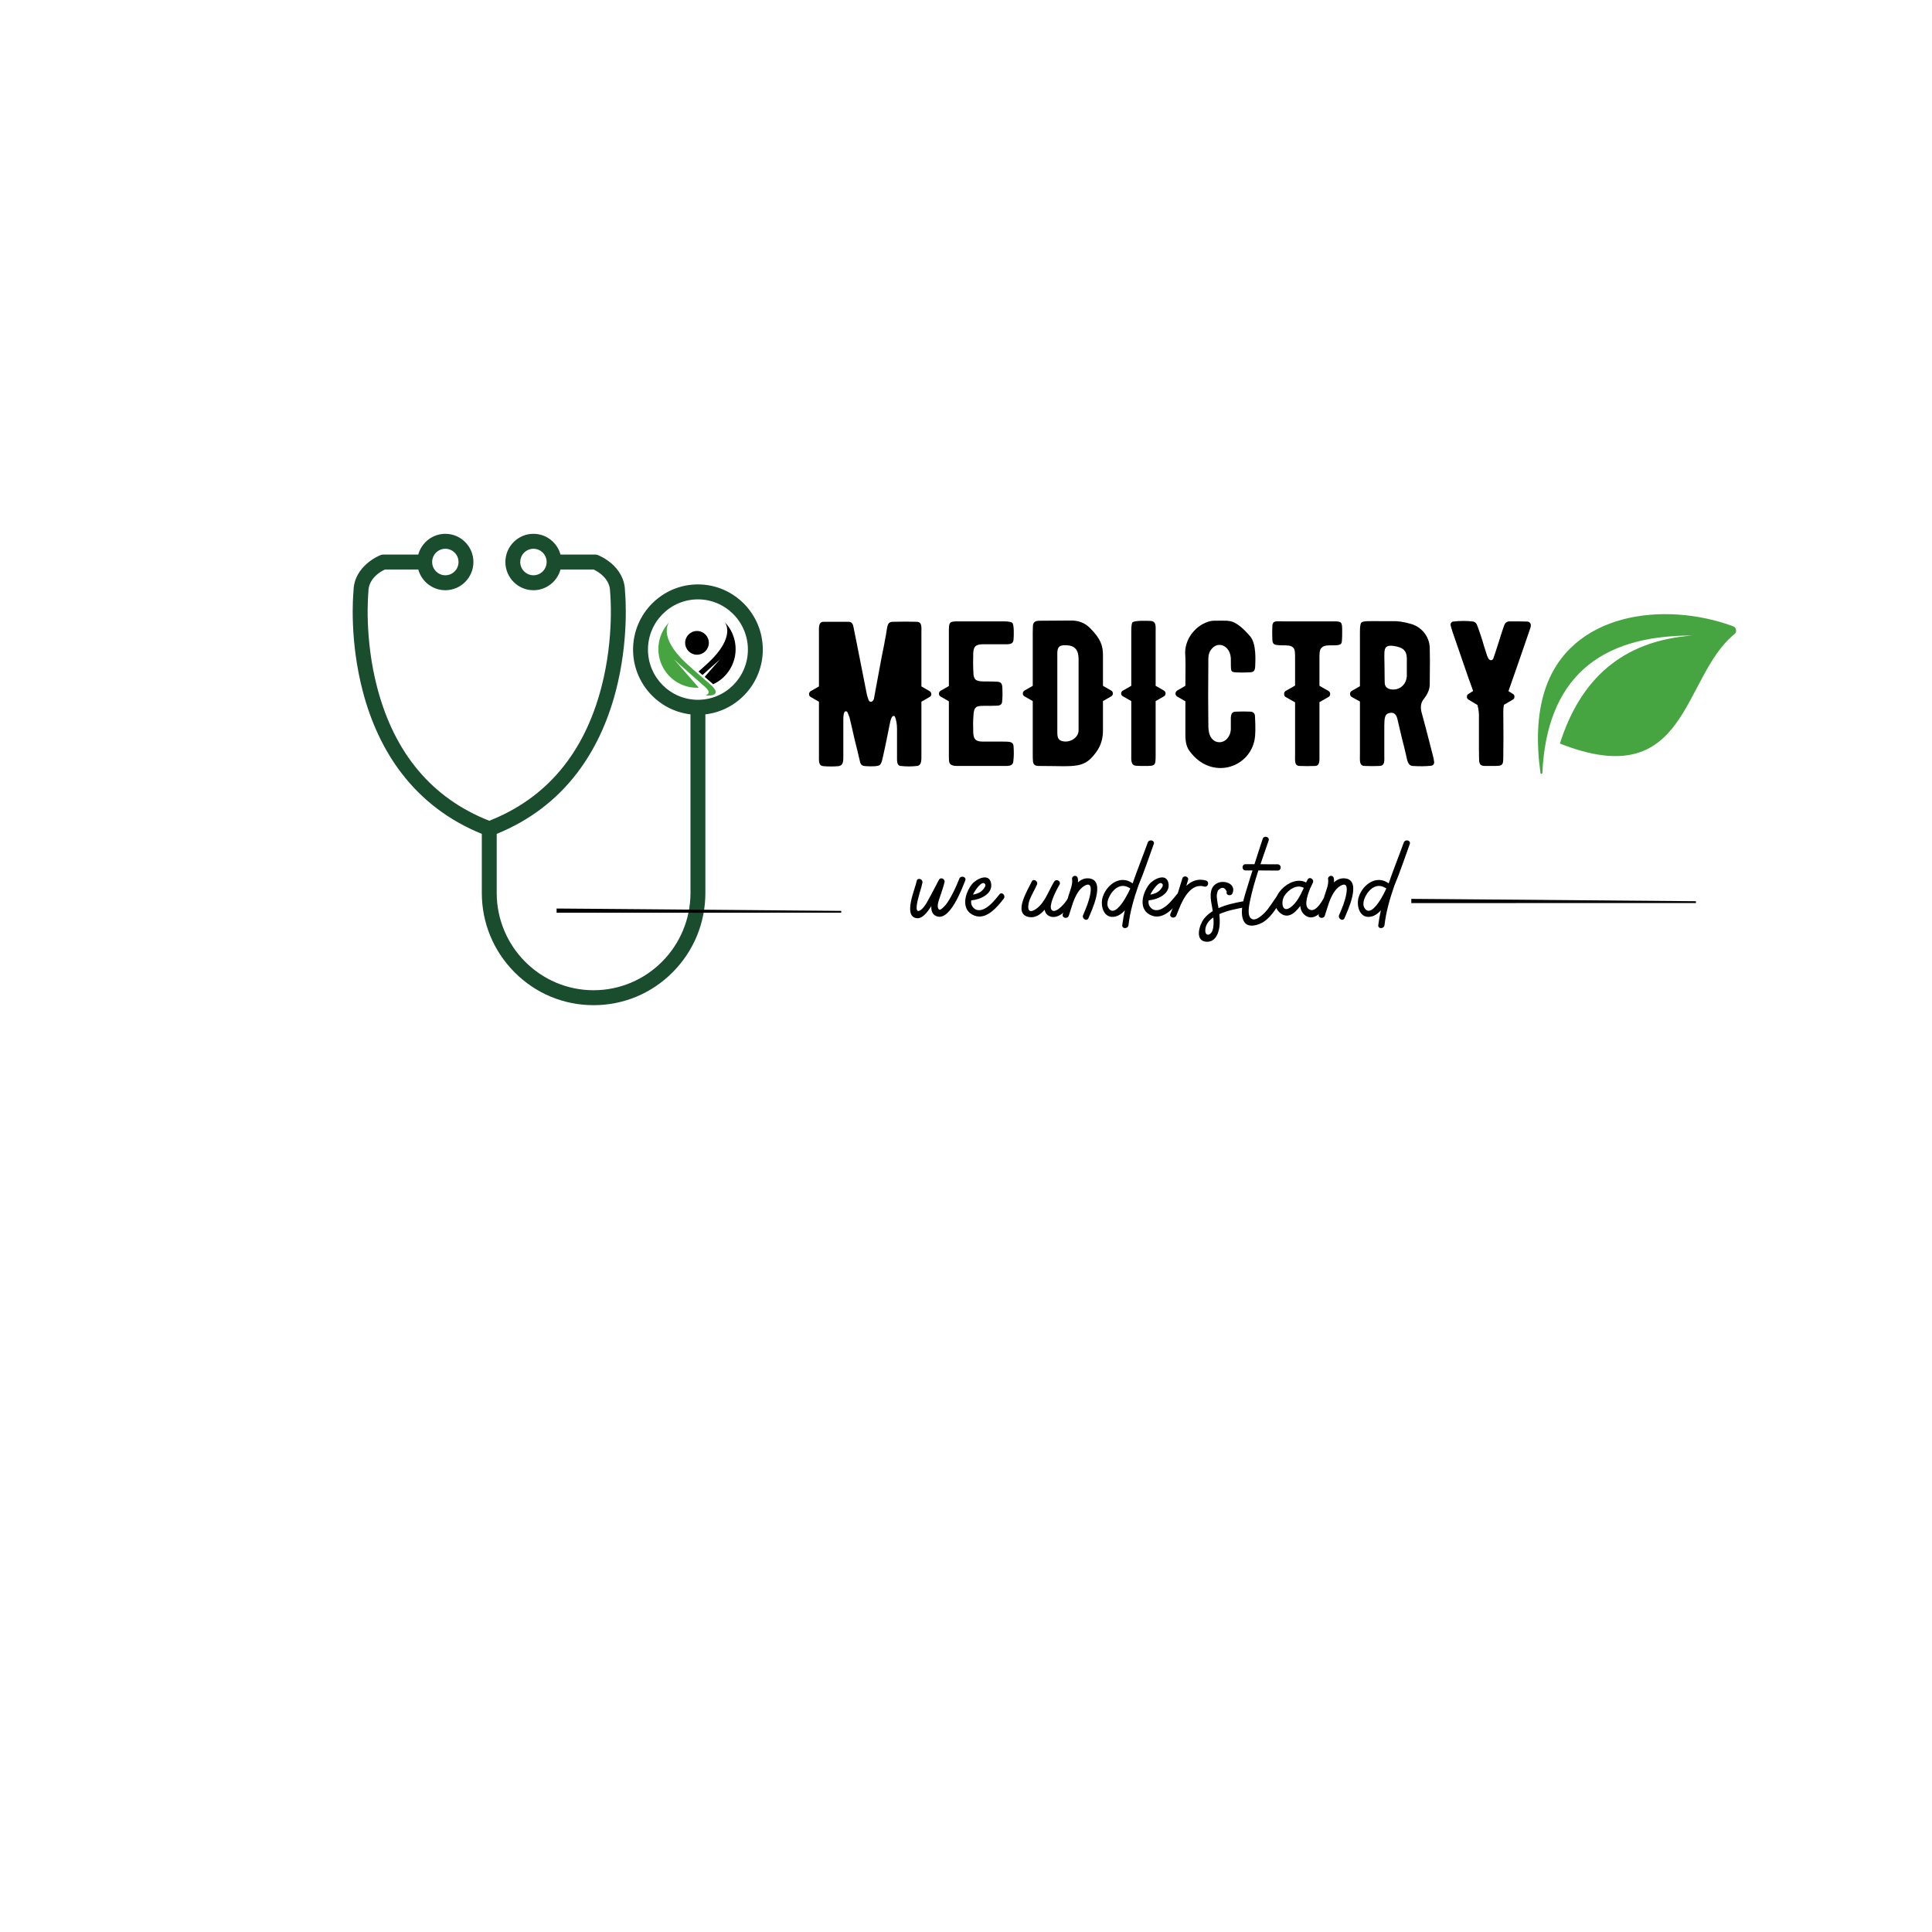 <svg xmlns="http://www.w3.org/2000/svg" xmlns:xlink="http://www.w3.org/1999/xlink" width="500" zoomAndPan="magnify" viewBox="0 0 375 375" height="500" preserveAspectRatio="xMidYMid meet" version="1.0"><defs><g/><clipPath id="c15bf00f46"><path d="M 127.785 120.754 L 139 120.754 L 139 135.004 L 127.785 135.004 Z M 127.785 120.754 " clip-rule="nonzero"/></clipPath><clipPath id="722029a26c"><path d="M 135 120.754 L 142.785 120.754 L 142.785 133 L 135 133 Z M 135 120.754 " clip-rule="nonzero"/></clipPath><clipPath id="d9809d6588"><path d="M 68 103.617 L 148.059 103.617 L 148.059 195.117 L 68 195.117 Z M 68 103.617 " clip-rule="nonzero"/></clipPath><clipPath id="9ad7d39ab2"><path d="M 108.035 173.715 L 163.281 173.715 L 163.281 177.465 L 108.035 177.465 Z M 108.035 173.715 " clip-rule="nonzero"/></clipPath><clipPath id="50e8127457"><path d="M 273.934 171.84 L 329.18 171.84 L 329.18 175.59 L 273.934 175.59 Z M 273.934 171.84 " clip-rule="nonzero"/></clipPath><clipPath id="a41df55126"><path d="M 298.184 119 L 337 119 L 337 151 L 298.184 151 Z M 298.184 119 " clip-rule="nonzero"/></clipPath></defs><rect x="-37.5" width="450" fill="#ffffff" y="-37.5" height="450" fill-opacity="1"/><rect x="-37.5" width="450" fill="#ffffff" y="-37.5" height="450" fill-opacity="1"/><g clip-path="url(#c15bf00f46)"><path fill="#46a541" d="M 135.637 133.488 L 130.844 128 C 130.844 128 133.508 130.398 136.262 132.812 C 136.977 133.438 138.32 134.41 136.957 134.988 C 139.48 135.156 139.273 134.098 138.023 132.98 C 136.715 131.805 135.047 130.461 133.191 128.734 C 127.531 123.484 129.91 120.754 129.91 120.754 C 127.422 123.312 127.043 127.363 129.195 130.367 C 130.73 132.508 133.188 133.602 135.637 133.488 Z M 135.637 133.488 " fill-opacity="1" fill-rule="evenodd"/></g><g clip-path="url(#722029a26c)"><path fill="#000000" d="M 136.781 131.375 L 139.73 128 C 139.73 128 138.199 129.371 136.352 131.012 L 136.066 130.766 C 135.906 130.629 135.746 130.488 135.586 130.352 C 136.16 129.848 136.762 129.312 137.383 128.734 C 143.039 123.484 140.664 120.754 140.664 120.754 C 143.152 123.312 143.531 127.363 141.379 130.367 C 140.59 131.465 139.566 132.285 138.422 132.809 L 138.285 132.688 C 137.789 132.242 137.285 131.809 136.781 131.375 Z M 136.781 131.375 " fill-opacity="1" fill-rule="evenodd"/></g><path fill="#000000" d="M 135.285 122.473 C 136.555 122.473 137.586 123.504 137.586 124.773 C 137.586 126.047 136.555 127.078 135.285 127.078 C 134.016 127.078 132.988 126.047 132.988 124.773 C 132.988 123.504 134.016 122.473 135.285 122.473 Z M 135.285 122.473 " fill-opacity="1" fill-rule="evenodd"/><g clip-path="url(#d9809d6588)"><path fill="#1a4d2e" d="M 135.469 113.434 C 128.527 113.434 122.879 119.109 122.879 126.086 C 122.879 132.57 127.762 137.93 134.023 138.652 L 134.023 173.305 C 134.023 183.727 125.586 192.203 115.215 192.203 C 104.844 192.203 96.41 183.727 96.41 173.305 L 96.41 161.855 C 102.75 159.281 108.004 155.301 112.035 150.012 C 115.402 145.594 117.918 140.273 119.512 134.188 C 122.109 124.27 121.402 115.719 121.312 114.777 C 121.262 109.785 116.242 107.812 116.027 107.73 C 115.863 107.668 115.688 107.637 115.512 107.637 L 108.793 107.637 C 108.16 105.32 106.047 103.613 103.543 103.613 C 100.535 103.613 98.094 106.07 98.094 109.086 C 98.094 112.105 100.535 114.562 103.543 114.562 C 106.047 114.562 108.16 112.855 108.793 110.539 L 115.215 110.539 C 115.969 110.891 118.422 112.242 118.422 114.852 C 118.422 114.902 118.426 114.953 118.43 115 C 118.441 115.086 119.281 123.66 116.715 133.449 C 113.363 146.25 106.047 154.949 94.965 159.309 C 83.906 154.961 76.598 146.289 73.234 133.535 C 70.648 123.738 71.488 115.086 71.496 115 C 71.5 114.953 71.504 114.902 71.504 114.852 C 71.504 112.238 73.953 110.891 74.711 110.539 L 81.188 110.539 C 81.824 112.855 83.938 114.562 86.441 114.562 C 89.445 114.562 91.891 112.105 91.891 109.086 C 91.891 106.07 89.445 103.613 86.441 103.613 C 83.938 103.613 81.824 105.32 81.188 107.637 L 74.414 107.637 C 74.238 107.637 74.066 107.668 73.902 107.73 C 73.688 107.812 68.664 109.785 68.613 114.777 C 68.523 115.719 67.816 124.27 70.418 134.188 C 72.008 140.273 74.523 145.594 77.891 150.012 C 81.922 155.301 87.176 159.281 93.52 161.855 L 93.52 173.305 C 93.52 179.129 95.777 184.602 99.875 188.719 C 103.973 192.84 109.422 195.105 115.215 195.105 C 121.012 195.105 126.461 192.84 130.559 188.719 C 134.656 184.602 136.914 179.129 136.914 173.305 L 136.914 138.652 C 143.176 137.93 148.059 132.57 148.059 126.086 C 148.059 119.109 142.41 113.434 135.469 113.434 Z M 103.543 111.66 C 102.129 111.66 100.98 110.504 100.98 109.086 C 100.98 107.668 102.129 106.516 103.543 106.516 C 104.953 106.516 106.102 107.668 106.102 109.086 C 106.102 110.504 104.953 111.66 103.543 111.66 Z M 86.441 106.516 C 87.852 106.516 89 107.668 89 109.086 C 89 110.504 87.852 111.66 86.441 111.66 C 85.031 111.66 83.883 110.504 83.883 109.086 C 83.883 107.668 85.031 106.516 86.441 106.516 Z M 135.469 135.832 C 130.121 135.832 125.77 131.457 125.77 126.086 C 125.77 120.711 130.121 116.336 135.469 116.336 C 140.816 116.336 145.168 120.711 145.168 126.086 C 145.168 131.457 140.816 135.832 135.469 135.832 Z M 135.469 135.832 " fill-opacity="1" fill-rule="nonzero"/></g><g fill="#000000" fill-opacity="1"><g transform="translate(171.677, 180.845)"><g/></g></g><g fill="#000000" fill-opacity="1"><g transform="translate(176.6, 180.845)"><g><path d="M 9.598 -10.285 C 9.102 -9.051 8.578 -7.844 7.914 -6.684 C 7.559 -6.043 7.133 -5.332 6.59 -4.812 C 6.09 -4.336 5.664 -3.934 5.449 -4.668 C 5.262 -5.402 5.852 -6.73 6.066 -7.395 C 6.281 -8.129 6.562 -8.863 6.73 -9.598 C 6.871 -10.238 5.973 -10.688 5.641 -10.07 C 5.168 -9.172 4.715 -8.27 4.242 -7.395 C 3.695 -6.445 2.938 -4.668 1.969 -4.125 C 0.781 -3.461 1.539 -6.16 1.707 -6.801 C 1.918 -7.703 2.273 -8.602 2.441 -9.527 C 2.559 -10.262 1.445 -10.57 1.328 -9.836 C 1.09 -8.461 -1.375 -3.035 1.281 -2.629 C 2.488 -2.441 3.461 -3.934 4.051 -4.785 C 4.102 -4.859 4.125 -4.93 4.172 -4.977 C 4.125 -4.172 4.312 -3.484 4.93 -3.129 C 7.656 -1.562 10.145 -8.438 10.758 -9.953 C 11.043 -10.664 9.883 -10.996 9.598 -10.285 Z M 9.598 -10.285 "/></g></g></g><g fill="#000000" fill-opacity="1"><g transform="translate(187.145, 180.845)"><g><path d="M 6.848 -7.25 C 6.043 -6.258 5.191 -5.141 4.027 -4.504 C 3.223 -4.051 2.25 -3.98 1.637 -4.836 C 1.352 -5.215 1.305 -5.641 1.375 -6.09 C 3.035 -6.207 5.664 -7.324 5.215 -9.457 C 4.785 -11.516 2.25 -10.191 1.469 -9.172 C 0.094 -7.395 -0.711 -4.148 1.992 -3.129 C 4.312 -2.227 6.445 -4.812 7.68 -6.422 C 8.129 -6.992 7.348 -7.844 6.848 -7.25 Z M 4.074 -9.219 C 4.289 -8.91 3.77 -8.27 3.578 -8.082 C 3.082 -7.559 2.418 -7.324 1.73 -7.203 C 1.73 -7.25 1.754 -7.301 1.777 -7.348 C 1.969 -7.773 3.484 -10.191 4.074 -9.219 Z M 4.074 -9.219 "/></g></g></g><g fill="#000000" fill-opacity="1"><g transform="translate(193.803, 180.845)"><g/></g></g><g fill="#000000" fill-opacity="1"><g transform="translate(198.732, 180.845)"><g><path d="M 8.438 -6.281 C 8.105 -5.734 6.516 -3.719 5.594 -4.074 C 4.715 -4.457 5.594 -6.562 6.281 -7.961 C 6.375 -8.129 6.445 -8.293 6.539 -8.461 C 6.707 -8.77 6.848 -9.004 6.918 -9.125 C 7.301 -9.789 6.281 -10.379 5.879 -9.715 C 5.852 -9.668 5.805 -9.621 5.781 -9.551 C 5.734 -9.504 5.711 -9.434 5.664 -9.359 C 5.426 -8.91 5.094 -8.316 4.785 -7.656 C 4.102 -6.305 3.316 -4.953 2.133 -4.266 C 0.449 -3.293 0.781 -5.285 1.137 -6.234 C 1.539 -7.227 2.109 -8.152 2.535 -9.125 C 2.844 -9.812 1.824 -10.426 1.516 -9.715 C 0.852 -8.246 -2.273 -3.414 1.02 -2.844 C 2.203 -2.652 3.199 -3.293 4.027 -4.266 C 4.125 -3.746 4.383 -3.316 4.883 -3.059 C 6.59 -2.156 8.695 -4.43 9.48 -5.688 C 9.859 -6.352 8.84 -6.945 8.438 -6.281 Z M 8.438 -6.281 "/></g></g></g><g fill="#000000" fill-opacity="1"><g transform="translate(207.168, 180.845)"><g><path d="M 4.359 -10.332 C 3.461 -10.473 2.703 -10.168 2.062 -9.574 C 2.086 -9.883 2.086 -10.168 2.016 -10.426 C 1.824 -11.16 0.781 -10.855 0.926 -10.145 C 1.09 -9.242 0.473 -7.797 0.215 -6.945 C 0.07 -6.375 -0.094 -5.805 -0.285 -5.238 C -0.426 -4.836 -0.547 -4.43 -0.641 -4.102 C -0.734 -3.863 -0.805 -3.625 -0.875 -3.414 C -1.137 -2.68 0.023 -2.371 0.285 -3.105 C 0.547 -3.91 0.805 -4.715 1.066 -5.547 C 1.562 -6.918 2.227 -8.293 3.363 -8.934 C 4.668 -9.645 4.621 -8.391 4.48 -7.465 C 4.242 -5.996 3.648 -4.574 3.059 -3.223 C 2.773 -2.535 3.793 -1.918 4.102 -2.629 C 4.668 -3.98 7.488 -9.836 4.359 -10.332 Z M 4.359 -10.332 "/></g></g></g><g fill="#000000" fill-opacity="1"><g transform="translate(213.85, 180.845)"><g><path d="M 10.094 -17.016 C 10.355 -17.727 9.219 -18.035 8.934 -17.324 C 7.984 -14.691 6.918 -12.062 5.996 -9.383 C 3.695 -11.09 1.043 -9.242 0.215 -6.824 C -0.379 -5.117 0.355 -2.348 2.703 -2.961 C 3.363 -3.129 3.957 -3.555 4.48 -4.148 C 4.266 -3.199 4.102 -2.227 3.98 -1.281 C 3.887 -0.496 5.094 -0.52 5.191 -1.281 C 5.496 -3.91 6.234 -6.445 7.109 -8.957 C 8.223 -11.59 9.102 -14.312 10.094 -17.016 Z M 1.281 -4.645 C 0.734 -5.617 1.492 -7.062 2.109 -7.797 C 3.035 -8.91 4.242 -9.266 5.496 -8.414 C 5.523 -8.391 5.523 -8.391 5.547 -8.391 C 5.238 -7.703 4.883 -7.039 4.504 -6.398 C 4.004 -5.57 2.297 -2.891 1.281 -4.645 Z M 1.281 -4.645 "/></g></g></g><g fill="#000000" fill-opacity="1"><g transform="translate(221.575, 180.845)"><g><path d="M 6.848 -7.25 C 6.043 -6.258 5.191 -5.141 4.027 -4.504 C 3.223 -4.051 2.25 -3.98 1.637 -4.836 C 1.352 -5.215 1.305 -5.641 1.375 -6.09 C 3.035 -6.207 5.664 -7.324 5.215 -9.457 C 4.785 -11.516 2.25 -10.191 1.469 -9.172 C 0.094 -7.395 -0.711 -4.148 1.992 -3.129 C 4.312 -2.227 6.445 -4.812 7.68 -6.422 C 8.129 -6.992 7.348 -7.844 6.848 -7.25 Z M 4.074 -9.219 C 4.289 -8.91 3.77 -8.27 3.578 -8.082 C 3.082 -7.559 2.418 -7.324 1.73 -7.203 C 1.73 -7.25 1.754 -7.301 1.777 -7.348 C 1.969 -7.773 3.484 -10.191 4.074 -9.219 Z M 4.074 -9.219 "/></g></g></g><g fill="#000000" fill-opacity="1"><g transform="translate(228.234, 180.845)"><g><path d="M 5.852 -9.93 C 4.289 -10.379 3.059 -9.859 2.039 -8.91 C 2.133 -9.289 2.25 -9.645 2.371 -10.023 C 2.582 -10.734 1.469 -11.043 1.258 -10.332 C 0.664 -8.438 0.117 -6.539 -0.57 -4.668 C -0.758 -4.242 -0.926 -3.84 -1.066 -3.461 C -1.328 -2.727 -0.191 -2.441 0.094 -3.152 C 0.285 -3.578 0.449 -4.027 0.617 -4.457 C 1.516 -6.684 3.059 -9.48 5.523 -8.77 C 6.258 -8.555 6.59 -9.715 5.852 -9.93 Z M 5.852 -9.93 "/></g></g></g><g fill="#000000" fill-opacity="1"><g transform="translate(234.68, 180.845)"><g><path d="M 6.613 -5.902 C 5.07 -5.617 3.34 -5.262 1.824 -4.574 C 1.801 -4.645 1.801 -4.715 1.801 -4.785 C 1.707 -5.238 1.613 -5.711 1.562 -6.16 C 1.516 -6.516 1.469 -6.895 1.516 -7.25 C 1.562 -7.488 1.637 -7.75 1.707 -7.984 C 2.441 -8.77 3.008 -8.695 3.438 -7.773 C 3.152 -7.086 4.266 -6.777 4.551 -7.465 C 5.309 -9.312 2.914 -10.145 1.516 -9.383 C -0.215 -8.461 0.332 -6.16 0.617 -4.598 C 0.641 -4.383 0.688 -4.195 0.711 -4.004 C 0.07 -3.602 -0.496 -3.129 -0.973 -2.535 C -1.871 -1.398 -2.867 1.754 -0.57 1.941 C 1.398 2.109 2.016 -0.094 2.062 -1.613 C 2.086 -2.203 2.062 -2.82 1.992 -3.414 C 3.648 -4.172 5.711 -4.527 6.945 -4.738 C 7.68 -4.883 7.371 -6.043 6.613 -5.902 Z M 0.875 -1.613 C 0.852 -1.09 0.805 -0.496 0.57 -0.023 C 0.07 0.902 -0.805 0.734 -0.734 -0.332 C -0.688 -1.375 -0.047 -2.18 0.828 -2.773 C 0.875 -2.395 0.875 -2.016 0.875 -1.613 Z M 0.875 -1.613 "/></g></g></g><g fill="#000000" fill-opacity="1"><g transform="translate(241.243, 180.845)"><g><path d="M 6.73 -7.062 C 5.852 -5.926 5.168 -4.621 4.148 -3.602 C 3.672 -3.152 2.629 -2.18 1.895 -2.418 C 0.617 -2.773 1.258 -5.332 1.422 -6.16 C 1.824 -8.082 2.395 -10 3.008 -11.895 C 4.266 -11.895 5.523 -11.871 6.754 -11.871 C 7.535 -11.871 7.535 -13.059 6.754 -13.082 C 5.641 -13.082 4.527 -13.082 3.414 -13.105 C 3.934 -14.645 4.48 -16.184 5 -17.703 C 5.238 -18.438 4.074 -18.746 3.84 -18.012 C 3.293 -16.375 2.773 -14.738 2.25 -13.105 C 1.66 -13.105 1.09 -13.105 0.52 -13.105 C -0.262 -13.105 -0.262 -11.895 0.52 -11.895 C 0.973 -11.895 1.422 -11.895 1.871 -11.895 C 1.539 -10.855 1.207 -9.836 0.902 -8.793 C 0.355 -7.016 -0.828 -3.695 0.238 -1.941 C 1.02 -0.617 3.082 -1.281 4.102 -1.969 C 5.711 -3.059 6.637 -4.93 7.773 -6.469 C 8.223 -7.086 7.18 -7.68 6.73 -7.062 Z M 6.73 -7.062 "/></g></g></g><g fill="#000000" fill-opacity="1"><g transform="translate(247.665, 180.845)"><g><path d="M 9.195 -6.375 C 8.746 -5.594 7.75 -3.98 6.754 -4.219 C 5.285 -4.551 5.996 -6.848 6.637 -8.391 C 6.848 -8.84 7.039 -9.219 7.156 -9.504 C 7.488 -10.191 6.469 -10.805 6.137 -10.094 C 6.043 -9.953 5.949 -9.762 5.852 -9.551 C 2.867 -11.211 -2.062 -6.375 0.664 -3.77 C 2.133 -2.395 3.555 -3.414 4.715 -5 C 4.785 -4.148 5.168 -3.391 6.02 -2.961 C 7.75 -2.086 9.527 -4.527 10.238 -5.781 C 10.617 -6.445 9.574 -7.062 9.195 -6.375 Z M 2.773 -4.691 C 1.113 -3.555 0.949 -5.926 1.637 -6.969 C 2.418 -8.152 4.027 -9.289 5.402 -8.508 C 4.738 -7.039 3.957 -5.496 2.773 -4.691 Z M 2.773 -4.691 "/></g></g></g><g fill="#000000" fill-opacity="1"><g transform="translate(256.859, 180.845)"><g><path d="M 4.359 -10.332 C 3.461 -10.473 2.703 -10.168 2.062 -9.574 C 2.086 -9.883 2.086 -10.168 2.016 -10.426 C 1.824 -11.16 0.781 -10.855 0.926 -10.145 C 1.09 -9.242 0.473 -7.797 0.215 -6.945 C 0.07 -6.375 -0.094 -5.805 -0.285 -5.238 C -0.426 -4.836 -0.547 -4.43 -0.641 -4.102 C -0.734 -3.863 -0.805 -3.625 -0.875 -3.414 C -1.137 -2.68 0.023 -2.371 0.285 -3.105 C 0.547 -3.91 0.805 -4.715 1.066 -5.547 C 1.562 -6.918 2.227 -8.293 3.363 -8.934 C 4.668 -9.645 4.621 -8.391 4.48 -7.465 C 4.242 -5.996 3.648 -4.574 3.059 -3.223 C 2.773 -2.535 3.793 -1.918 4.102 -2.629 C 4.668 -3.98 7.488 -9.836 4.359 -10.332 Z M 4.359 -10.332 "/></g></g></g><g fill="#000000" fill-opacity="1"><g transform="translate(263.542, 180.845)"><g><path d="M 10.094 -17.016 C 10.355 -17.727 9.219 -18.035 8.934 -17.324 C 7.984 -14.691 6.918 -12.062 5.996 -9.383 C 3.695 -11.09 1.043 -9.242 0.215 -6.824 C -0.379 -5.117 0.355 -2.348 2.703 -2.961 C 3.363 -3.129 3.957 -3.555 4.48 -4.148 C 4.266 -3.199 4.102 -2.227 3.98 -1.281 C 3.887 -0.496 5.094 -0.52 5.191 -1.281 C 5.496 -3.91 6.234 -6.445 7.109 -8.957 C 8.223 -11.59 9.102 -14.312 10.094 -17.016 Z M 1.281 -4.645 C 0.734 -5.617 1.492 -7.062 2.109 -7.797 C 3.035 -8.91 4.242 -9.266 5.496 -8.414 C 5.523 -8.391 5.523 -8.391 5.547 -8.391 C 5.238 -7.703 4.883 -7.039 4.504 -6.398 C 4.004 -5.57 2.297 -2.891 1.281 -4.645 Z M 1.281 -4.645 "/></g></g></g><g fill="#000000" fill-opacity="1"><g transform="translate(271.259, 180.845)"><g/></g></g><g clip-path="url(#9ad7d39ab2)"><path fill="#000000" d="M -1336.719 176.805 C -1211.719 175.578 -1086.719 174.809 -961.719 174.496 L -914.844 174.324 L -867.969 174.215 L -774.219 174.008 L -586.719 173.852 L -399.219 174.016 L -305.469 174.223 L -258.594 174.336 L -211.719 174.508 C -86.719 174.945 38.281 175.711 163.281 176.805 L 163.281 177.152 L -586.719 177.328 L -1336.719 177.152 Z M -1336.719 176.805 " fill-opacity="1" fill-rule="nonzero"/></g><g clip-path="url(#50e8127457)"><path fill="#000000" d="M -1170.82 174.93 C -1045.82 173.703 -920.82 172.934 -795.82 172.621 L -748.945 172.449 L -702.066 172.34 L -608.32 172.133 L -420.82 171.977 L -233.32 172.141 L -139.566 172.348 L -92.695 172.461 L -45.82 172.633 C 79.18 173.07 204.18 173.836 329.18 174.93 L 329.18 175.277 L -420.82 175.453 L -1170.82 175.277 Z M -1170.82 174.93 " fill-opacity="1" fill-rule="nonzero"/></g><g fill="#000000" fill-opacity="1"><g transform="translate(157.032, 148.672)"><g><path d="M 23.414 -14.516 L 21.812 -15.438 L 21.812 -25.82 C 21.812 -26.984 21.973 -27.945 20.891 -27.984 C 19.645 -28.027 18.121 -28.027 16.316 -27.984 C 15.117 -27.984 15.234 -27.145 14.914 -25.34 C 14.754 -24.617 14.676 -24.055 14.594 -23.617 C 14.312 -22.332 13.992 -20.566 13.594 -18.441 L 12.629 -13.23 C 12.629 -13.07 12.59 -12.992 12.551 -12.91 C 12.27 -12.27 11.707 -12.348 11.547 -12.832 C 11.387 -13.312 11.266 -13.672 11.227 -13.871 L 9.141 -24.418 L 8.582 -27.184 C 8.461 -27.703 8.141 -27.984 7.699 -27.984 L 2.805 -27.984 C 1.805 -27.945 1.926 -26.941 1.926 -25.781 L 1.926 -15.438 L 0.32 -14.516 C 0.121 -14.395 0 -14.191 0 -13.953 C 0 -13.672 0.121 -13.512 0.32 -13.391 L 1.926 -12.469 L 1.926 -2.246 C 1.926 -0.922 1.805 -0.082 2.766 0.039 C 3.77 0.121 4.77 0.121 5.734 0.039 C 6.734 -0.121 6.656 -1.082 6.656 -2.207 L 6.656 -9.02 C 6.656 -9.703 6.734 -10.184 6.855 -10.426 C 6.895 -10.586 7.297 -10.746 7.457 -10.426 C 7.656 -9.984 7.777 -9.664 7.859 -9.422 C 8.098 -8.379 8.461 -6.938 8.859 -5.094 C 9.02 -4.531 9.621 -2.004 9.863 -0.961 C 10.023 -0.199 10.266 0 11.066 0.039 C 12.188 0.121 13.43 0.082 13.754 -0.199 C 13.914 -0.359 14.074 -0.68 14.191 -1.121 C 14.355 -1.844 14.594 -2.848 14.875 -4.211 L 15.719 -8.379 C 15.836 -8.98 15.996 -9.383 16.156 -9.582 C 16.238 -9.664 16.316 -9.703 16.438 -9.703 C 16.559 -9.703 16.641 -9.664 16.68 -9.543 C 16.918 -8.941 17.078 -8.18 17.078 -7.219 L 17.078 -2.004 C 17.078 -1.004 17 -0.082 17.801 0 C 18.883 0.121 19.926 0.121 20.969 0 C 21.891 -0.121 21.812 -1.164 21.812 -2.285 L 21.812 -12.469 L 23.414 -13.391 C 23.617 -13.512 23.734 -13.672 23.734 -13.953 C 23.734 -14.191 23.617 -14.395 23.414 -14.516 Z M 23.414 -14.516 "/></g></g></g><g fill="#000000" fill-opacity="1"><g transform="translate(182.211, 148.672)"><g><path d="M 14.516 -3.891 C 14.395 -4.812 13.594 -4.691 12.391 -4.73 L 8.461 -4.73 C 7.137 -4.77 6.777 -5.172 6.695 -6.457 C 6.656 -7.699 6.656 -8.781 6.734 -9.742 C 6.816 -11.469 7.219 -11.668 8.742 -11.668 C 9.902 -11.668 10.824 -11.668 11.426 -11.707 C 11.988 -11.746 12.309 -12.027 12.309 -12.59 C 12.391 -13.43 12.391 -14.273 12.348 -15.117 C 12.309 -16.078 12.066 -16.359 11.105 -16.359 C 10.824 -16.398 10.344 -16.398 9.703 -16.398 C 8.461 -16.398 7.578 -16.359 7.098 -16.801 C 6.895 -17.039 6.734 -17.441 6.734 -17.961 C 6.656 -19.246 6.656 -20.566 6.695 -21.93 C 6.777 -23.176 7.137 -23.574 8.461 -23.617 L 12.43 -23.617 C 13.594 -23.617 14.434 -23.535 14.516 -24.496 C 14.594 -25.418 14.633 -27.426 14.273 -27.785 C 14.074 -27.945 13.551 -28.066 12.629 -28.066 L 3.969 -28.066 C 2.004 -28.066 1.965 -27.984 1.965 -25.98 L 1.965 -15.516 L 0.359 -14.594 C 0.16 -14.473 0.039 -14.273 0.039 -14.031 C 0.039 -13.754 0.16 -13.594 0.359 -13.473 L 1.965 -12.551 L 1.965 -2.645 C 1.965 -1.164 1.926 -0.641 2.285 -0.32 C 2.645 0 3.328 0 3.891 0 L 12.59 0 C 13.43 0 14.395 0.082 14.473 -0.883 C 14.594 -1.844 14.594 -2.848 14.516 -3.891 Z M 14.516 -3.891 "/></g></g></g><g fill="#000000" fill-opacity="1"><g transform="translate(198.529, 148.672)"><g><path d="M 17.16 -14.633 L 15.555 -15.555 L 15.555 -21.57 C 15.555 -23.375 15.074 -24.699 13.109 -26.703 C 12.109 -27.746 10.867 -28.227 9.422 -28.227 C 9.344 -28.227 7.457 -28.227 3.73 -28.188 C 2.969 -28.188 2.086 -28.266 1.965 -27.305 C 1.965 -26.984 1.926 -26.504 1.926 -25.902 L 1.926 -15.555 L 0.32 -14.633 C 0.121 -14.516 0 -14.312 0 -14.074 C 0 -13.793 0.121 -13.633 0.32 -13.512 L 1.926 -12.59 L 1.926 -2.484 C 1.926 -1.043 1.926 -0.562 2.246 -0.242 C 2.367 -0.121 2.645 0 3.047 0 L 3.207 0 C 10.465 0 11.988 0.68 14.516 -3.086 C 15.195 -4.168 15.555 -5.414 15.555 -6.855 L 15.555 -12.59 L 17.16 -13.512 C 17.359 -13.633 17.48 -13.793 17.48 -14.074 C 17.48 -14.312 17.359 -14.516 17.16 -14.633 Z M 10.824 -20.246 L 10.824 -6.938 C 10.824 -5.371 8.941 -4.332 7.418 -4.891 C 6.656 -5.211 6.695 -6.016 6.695 -6.977 L 6.695 -21.691 C 6.656 -23.176 7.137 -23.535 8.66 -23.414 C 9.941 -23.336 10.664 -22.652 10.785 -21.328 C 10.824 -21.129 10.824 -20.77 10.824 -20.246 Z M 10.824 -20.246 "/></g></g></g><g fill="#000000" fill-opacity="1"><g transform="translate(217.614, 148.672)"><g><path d="M 8.301 -14.633 L 6.695 -15.555 L 6.695 -25.781 C 6.695 -27.145 6.855 -28.027 5.773 -28.145 C 5.012 -28.188 2.605 -28.266 2.207 -27.867 C 2.043 -27.703 1.965 -27.105 1.965 -26.141 L 1.965 -15.555 L 0.359 -14.633 C 0.121 -14.516 0 -14.312 0 -14.074 C 0 -13.793 0.121 -13.633 0.359 -13.512 L 1.965 -12.59 L 1.965 -2.246 C 1.965 -1.121 1.844 -0.121 2.926 -0.039 C 3.328 0 3.891 0 4.652 0 C 6.617 0 6.695 -0.039 6.695 -2.043 L 6.695 -12.59 L 8.301 -13.512 C 8.5 -13.633 8.621 -13.793 8.621 -14.074 C 8.621 -14.312 8.5 -14.516 8.301 -14.633 Z M 8.301 -14.633 "/></g></g></g><g fill="#000000" fill-opacity="1"><g transform="translate(228.079, 148.672)"><g><path d="M 15.516 -9.621 C 15.516 -10.184 15.195 -10.504 14.633 -10.543 C 13.711 -10.586 12.789 -10.586 11.949 -10.543 C 11.105 -10.543 10.906 -10.266 10.824 -9.383 L 10.824 -7.176 C 10.785 -5.691 9.742 -4.531 8.5 -4.609 C 7.258 -4.691 6.656 -5.812 6.535 -6.816 C 6.457 -7.297 6.457 -7.816 6.457 -8.379 C 6.414 -11.508 6.414 -15.355 6.457 -20.008 C 6.457 -21.008 6.375 -21.93 7.176 -22.812 C 7.578 -23.254 8.059 -23.496 8.621 -23.496 C 9.742 -23.496 10.746 -22.453 10.824 -20.93 C 10.867 -18.402 10.664 -18.242 11.789 -18.164 C 12.629 -18.121 13.43 -18.121 14.273 -18.164 C 15.234 -18.164 15.516 -18.402 15.555 -19.367 C 15.598 -20.566 15.797 -23.695 14.594 -25.141 C 13.27 -26.703 12.109 -27.625 11.145 -27.984 C 10.824 -28.105 10.426 -28.145 10.062 -28.188 C 9.543 -28.188 8.699 -28.227 7.539 -28.188 C 7.137 -28.188 6.695 -28.105 6.176 -27.906 C 3.57 -26.941 1.883 -24.297 1.965 -21.852 C 2.043 -20.77 2.043 -18.766 2.004 -15.555 L 0.402 -14.633 C 0.199 -14.473 0.082 -14.312 0.082 -14.031 C 0.082 -13.793 0.199 -13.633 0.402 -13.473 L 2.004 -12.551 L 2.004 -5.973 C 2.004 -4.652 2.246 -3.609 2.848 -2.848 C 6.977 2.766 14.355 0.52 15.438 -5.094 C 15.598 -5.895 15.637 -7.379 15.516 -9.621 Z M 15.516 -9.621 "/></g></g></g><g fill="#000000" fill-opacity="1"><g transform="translate(245.519, 148.672)"><g><path d="M 13.031 -28.066 L 3.406 -28.066 C 2.484 -28.066 2.004 -28.145 1.684 -27.867 C 1.562 -27.746 1.445 -27.504 1.445 -27.184 C 1.402 -26.262 1.402 -25.34 1.445 -24.496 C 1.484 -23.695 1.766 -23.496 2.566 -23.453 C 2.727 -23.414 3.047 -23.414 3.488 -23.414 C 4.289 -23.414 5.094 -23.414 5.492 -22.973 C 5.855 -22.574 5.855 -22.051 5.855 -20.688 L 5.855 -15.598 L 4.008 -14.555 C 3.809 -14.395 3.73 -14.234 3.73 -13.992 C 3.73 -13.711 3.809 -13.512 4.008 -13.391 L 5.855 -12.348 L 5.855 -2.207 C 5.855 -1.004 5.691 -0.039 6.734 0 C 7.699 0.039 8.699 0.039 9.742 0 C 10.707 -0.082 10.586 -1.004 10.586 -2.445 L 10.586 -12.391 L 12.348 -13.391 C 12.551 -13.512 12.668 -13.711 12.668 -13.992 C 12.668 -14.234 12.551 -14.395 12.348 -14.555 L 10.586 -15.555 L 10.586 -20.289 C 10.586 -21.852 10.543 -22.531 11.027 -22.973 C 11.508 -23.453 12.348 -23.414 13.152 -23.414 C 13.871 -23.414 14.434 -23.414 14.754 -23.695 C 14.875 -23.855 14.953 -24.098 14.953 -24.457 C 14.996 -24.777 14.996 -25.379 14.996 -26.18 C 14.996 -28.066 14.914 -28.066 13.031 -28.066 Z M 13.031 -28.066 "/></g></g></g><g fill="#000000" fill-opacity="1"><g transform="translate(261.958, 148.672)"><g><path d="M 16.117 -2.207 C 15.035 -6.457 14.312 -9.18 13.953 -10.465 C 13.711 -11.469 13.832 -12.309 14.395 -12.992 C 15.156 -13.953 15.555 -14.914 15.555 -15.836 C 15.598 -19.527 15.598 -21.891 15.555 -22.973 C 15.477 -25.219 13.871 -27.105 11.707 -27.625 C 10.426 -27.984 9.262 -28.145 8.258 -28.105 L 6.133 -28.105 C 3.809 -28.105 2.645 -28.188 2.285 -27.824 C 2.086 -27.625 2.004 -27.023 2.004 -26.02 L 2.004 -15.477 L 0.402 -14.555 C 0.199 -14.434 0.082 -14.234 0.082 -13.992 C 0.082 -13.711 0.199 -13.551 0.402 -13.391 L 2.004 -12.508 L 2.004 -2.324 C 2.004 -1.004 1.844 -0.039 2.926 0 C 3.891 0.039 4.852 0.039 5.773 0 C 6.895 -0.039 6.734 -0.961 6.734 -2.164 L 6.734 -7.816 C 6.777 -9.062 6.695 -10.145 7.859 -10.305 C 9.02 -10.465 9.223 -9.422 9.383 -8.66 L 10.145 -5.414 C 10.543 -3.848 10.824 -2.766 10.945 -2.164 C 11.188 -1.043 11.305 -0.121 12.188 0 C 13.512 0.082 14.715 0.082 15.797 -0.039 C 16.238 -0.082 16.48 -0.441 16.398 -0.844 C 16.359 -1.203 16.277 -1.684 16.117 -2.207 Z M 11.105 -21.008 L 11.105 -17.402 C 11.105 -17.32 11.066 -17.16 11.027 -16.918 C 10.707 -15.438 9.301 -14.555 7.816 -14.914 C 7.137 -15.117 6.816 -15.516 6.816 -16.199 C 6.816 -16.277 6.777 -17.402 6.777 -19.164 C 6.777 -22.492 6.336 -23.574 8.582 -23.293 C 8.742 -23.254 8.902 -23.215 9.18 -23.176 C 10.504 -22.855 11.027 -22.293 11.105 -21.008 Z M 11.105 -21.008 "/></g></g></g><g fill="#000000" fill-opacity="1"><g transform="translate(279.84, 148.672)"><g><path d="M 16.559 -28.027 C 15.676 -28.066 14.516 -28.066 13.07 -28.066 C 12.629 -28.027 12.309 -27.785 12.148 -27.344 C 11.867 -26.621 11.426 -25.219 10.746 -23.055 C 10.465 -22.211 10.266 -21.57 10.062 -21.008 C 9.984 -20.688 9.824 -20.527 9.543 -20.527 C 9.102 -20.527 8.859 -21.211 8.699 -21.73 C 8.461 -22.414 7.98 -23.977 7.859 -24.457 C 7.496 -25.578 7.176 -26.504 6.938 -27.145 C 6.777 -27.664 6.496 -27.945 6.133 -28.027 C 4.891 -28.188 3.57 -28.188 2.207 -28.027 C 1.883 -27.984 1.645 -27.625 1.723 -27.305 C 1.844 -26.863 1.965 -26.422 2.125 -25.941 L 5.211 -17 C 5.371 -16.559 5.691 -15.719 6.094 -14.555 L 5.211 -13.992 C 4.973 -13.871 4.891 -13.711 4.891 -13.43 C 4.891 -13.191 4.973 -12.992 5.211 -12.871 L 6.938 -11.828 C 7.176 -10.906 7.258 -10.062 7.219 -9.262 L 7.219 -3.289 C 7.219 -2.043 7.258 -1.324 7.258 -1.043 C 7.336 -0.281 7.578 -0.039 8.34 0 L 9.781 0 C 11.949 0 11.949 0 11.949 -2.207 C 11.988 -3.688 11.988 -6.457 11.949 -10.543 C 11.949 -11.027 11.988 -11.469 12.066 -11.867 L 13.793 -12.871 C 14.031 -12.992 14.113 -13.191 14.113 -13.43 C 14.113 -13.711 14.031 -13.871 13.793 -13.992 L 12.949 -14.516 C 14.031 -17.641 15.438 -21.57 17.039 -26.301 C 17.281 -26.941 17.402 -27.383 17.16 -27.746 C 17 -27.945 16.801 -28.027 16.559 -28.027 Z M 16.559 -28.027 "/></g></g></g><g clip-path="url(#a41df55126)"><path fill="#46a541" d="M 328.473 123.363 C 310.086 123.281 300.215 131.992 299.371 150.031 C 299.359 150.258 299.035 150.27 299.004 150.047 C 298.184 144.152 298.344 138.781 299.816 134.113 C 304.68 118.703 323.23 116.68 336.395 121.559 C 337.051 121.801 337.184 122.66 336.637 123.102 C 326.371 131.438 327.77 154.184 302.777 144.324 C 306.68 132.012 314.684 124.383 328.473 123.363 " fill-opacity="1" fill-rule="evenodd"/></g></svg>